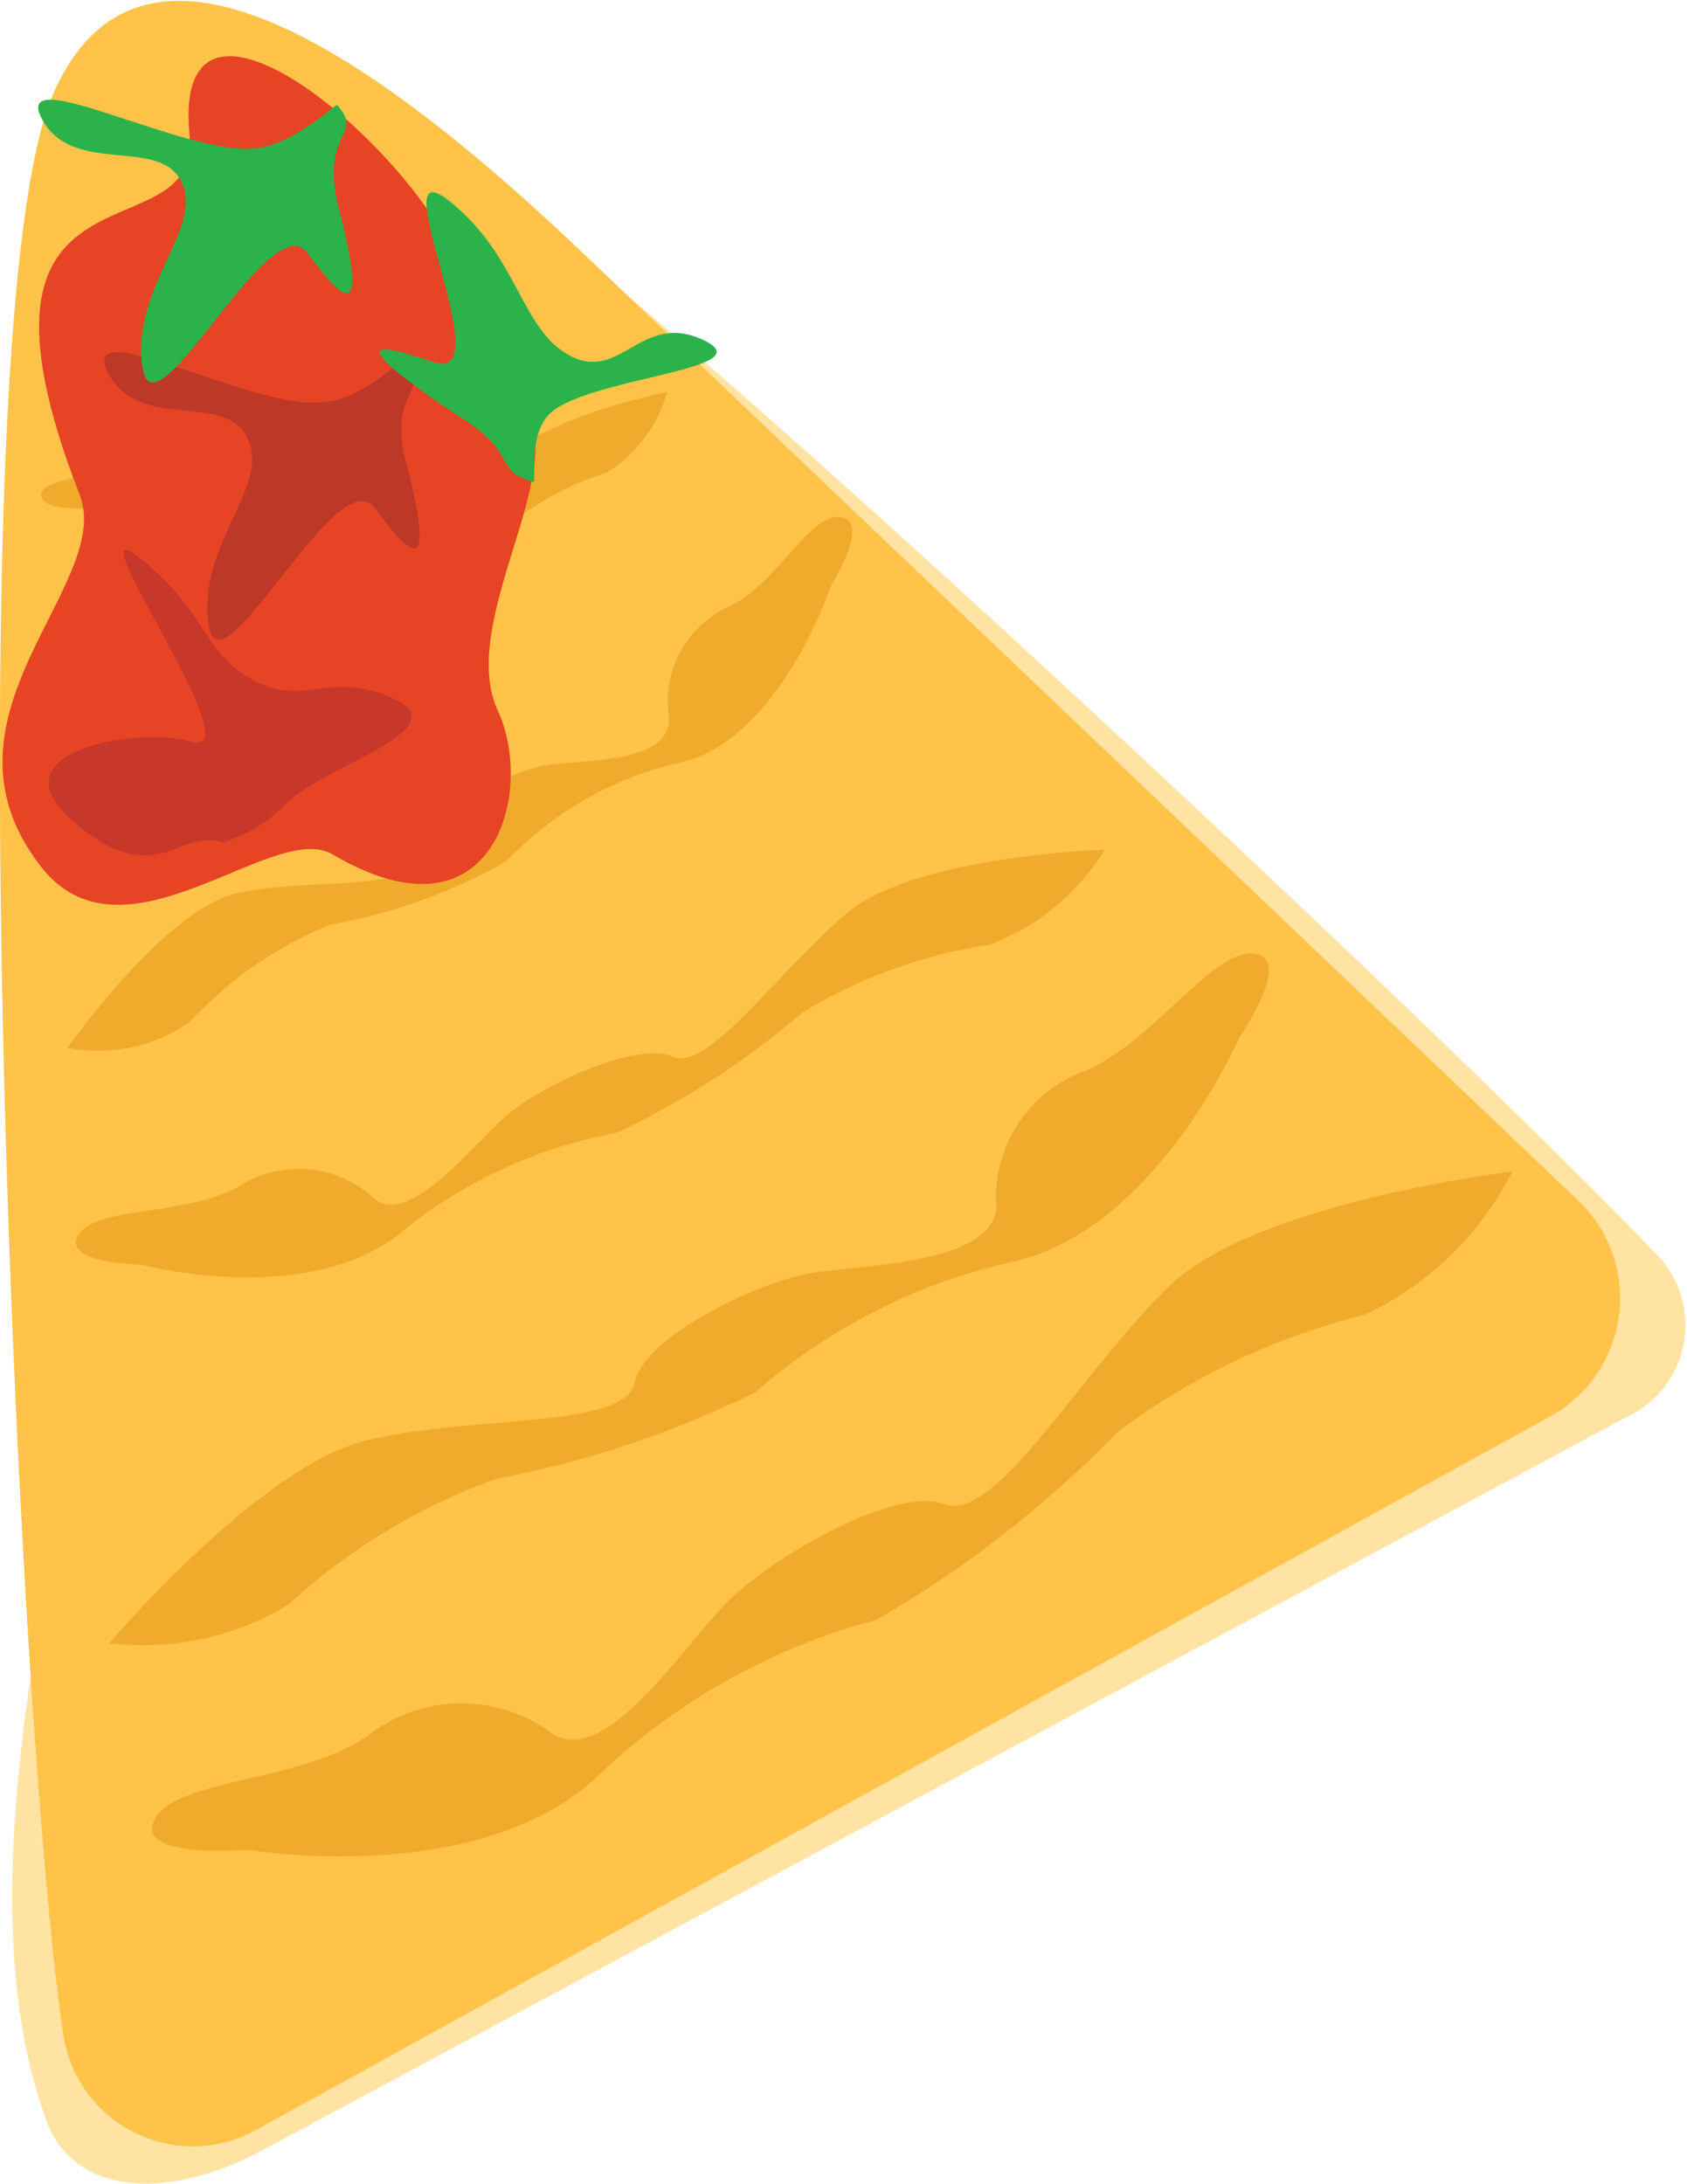 <svg xmlns="http://www.w3.org/2000/svg" viewBox="0 0 25.01 32.36"><defs><style>.cls-1{fill:#ffd36e;opacity:0.63;}.cls-2{fill:#fec348;}.cls-3{fill:#e9a023;opacity:0.71;}.cls-4{fill:#e64425;}.cls-5{fill:#bd3826;}.cls-6{fill:#2cb24a;}.cls-7{fill:#b02d2d;opacity:0.58;}</style></defs><g id="Layer_2" data-name="Layer 2"><g id="chip"><path class="cls-1" d="M24.11,21,3.86,31.88c-1.52.79-2.8.57-3.17-.45-2.28-6.23,4.08-17.12,0-22.9C.43,8.21,3,7.93,3.33,7.76c.6-.3,2.19-4.35,2.69-5.68C6.36,1.17,21.4,15.26,24.5,18.53A1.5,1.5,0,0,1,24.11,21Z"/><path class="cls-2" d="M.94,30.16C.26,25.71-.71,4.81.79,1.39c1.31-3,4.75-.58,7.82,2.33L23.45,17.84a2,2,0,0,1-.4,3.11L3.8,31.56A1.94,1.94,0,0,1,.94,30.16Z"/><path class="cls-3" d="M3.67,27.41S7.11,28,8.88,26.3A9.55,9.55,0,0,1,13,24a16.63,16.63,0,0,0,3.58-2.79,10.2,10.2,0,0,1,3.66-1.73,4.7,4.7,0,0,0,2.18-2.12s-3.81.45-5.1,1.71-2.57,3.5-3.31,3.22-2.54.78-3.19,1.41-1.82,2.49-2.62,2a2.24,2.24,0,0,0-2.72,0c-1,.72-2.84.64-3.18,1.25S3.67,27.41,3.67,27.41Z"/><path class="cls-3" d="M18.37,15.38S17.13,18.24,15,18.7a8.63,8.63,0,0,0-3.8,1.93,14.88,14.88,0,0,1-3.83,1.28,9.14,9.14,0,0,0-3.1,1.87,4.16,4.16,0,0,1-2.65.57s2.22-2.61,3.79-3,3.86-.17,4-.86S11.24,19,12,18.87s2.75-.13,2.77-1a2,2,0,0,1,1.31-2c1-.41,1.88-1.79,2.5-1.74S18.37,15.38,18.37,15.38Z"/><path class="cls-3" d="M12.32,8.68s-.77,2.3-2.24,2.62a5.12,5.12,0,0,0-2.57,1.46,8.15,8.15,0,0,1-2.61.94,5.76,5.76,0,0,0-2.08,1.44A2.4,2.4,0,0,1,1,15.53s1.45-2.07,2.53-2.3,2.66,0,2.75-.59,1.22-1.18,1.76-1.29,1.89,0,1.88-.71A1.54,1.54,0,0,1,10.78,9C11.49,8.7,12,7.6,12.46,7.66S12.32,8.68,12.32,8.68Z"/><path class="cls-3" d="M1.28,11.84S3.14,12,3.86,11a4.27,4.27,0,0,1,1.88-1.4A7.05,7.05,0,0,0,7.28,8,4.58,4.58,0,0,1,9,7a2.06,2.06,0,0,0,.89-1.19S7.94,6.19,7.42,6.9,6.49,8.81,6.07,8.7s-1.23.52-1.49.88-.66,1.35-1.13,1.14A1.16,1.16,0,0,0,2,10.83c-.46.41-1.4.46-1.51.79S1.28,11.84,1.28,11.84Z"/><path class="cls-3" d="M1.11,7.53s1.33.18,1.81-.46a2.61,2.61,0,0,1,1.29-.89,4.28,4.28,0,0,0,1-1,2.91,2.91,0,0,1,1.18-.67A1.19,1.19,0,0,0,7,3.69s-1.36.2-1.71.67-.58,1.28-.89,1.2-.86.31-1,.54S3,7,2.61,6.84a.87.87,0,0,0-1,0c-.3.27-1,.27-1,.49S1.11,7.53,1.11,7.53Z"/><path class="cls-3" d="M2.1,18.74s2.47.66,3.86-.49a7.07,7.07,0,0,1,3.17-1.46A12,12,0,0,0,11.9,15a7.51,7.51,0,0,1,2.77-1,3.43,3.43,0,0,0,1.71-1.41s-2.8.09-3.81.93-2.08,2.38-2.6,2.14-1.9.41-2.41.83-1.47,1.69-2,1.28a1.65,1.65,0,0,0-2-.2c-.79.46-2.1.29-2.39.72S2.1,18.74,2.1,18.74Z"/><path class="cls-4" d="M7.89,6.27c.32,1.05-1.07,3.05-.51,4.26s-.06,3.54-2.45,2.13c-.89-.52-3.11,1.78-4.34.16-1.7-2.22,1.11-4.16.59-5.49C-.87,2.06,3,3.87,2.81,2c-.3-3.13,4.09.85,4.11,2.45S7.59,5.31,7.89,6.27Z"/><path class="cls-5" d="M3.68,6.52c-.3-.75-1.62-.09-2.08-1s2.15.56,3.17.44C5.4,5.93,5.93,5.3,6,5.36c.4.48-.23.39,0,1.42.53,2,0,1.34-.44.75C5,6.77,3.25,10.42,3.09,9.24S4,7.22,3.68,6.52Z"/><path class="cls-6" d="M2.7,2.72C2.4,2,1.08,2.63.62,1.76s2.15.56,3.17.44C4.42,2.12,5,1.5,5,1.56,5.4,2,4.77,1.94,5,3c.53,2,0,1.34-.44.75C4,3,2.27,6.61,2.11,5.43S3,3.41,2.7,2.72Z"/><path class="cls-6" d="M8.43,5.26c.77.43,1.07-.66,2-.22s-1.75.55-2.29,1.1c-.33.34-.17,1.05-.24,1-.63-.19-.16-.4-1.14-1-1.88-1.26-1-1-.32-.77,1,.31-.82-3.21.21-2.4S7.71,4.86,8.43,5.26Z"/><path class="cls-7" d="M3.74,10.07c.77.43,1.15-.16,2.11.29s-1.08,1-1.61,1.55a2.23,2.23,0,0,1-.93.57c-.63-.19-.93.58-1.91-.07-1.88-1.26.68-1.66,1.42-1.42,1,.31-1.78-3.54-.76-2.73S3,9.67,3.74,10.07Z"/></g></g></svg>